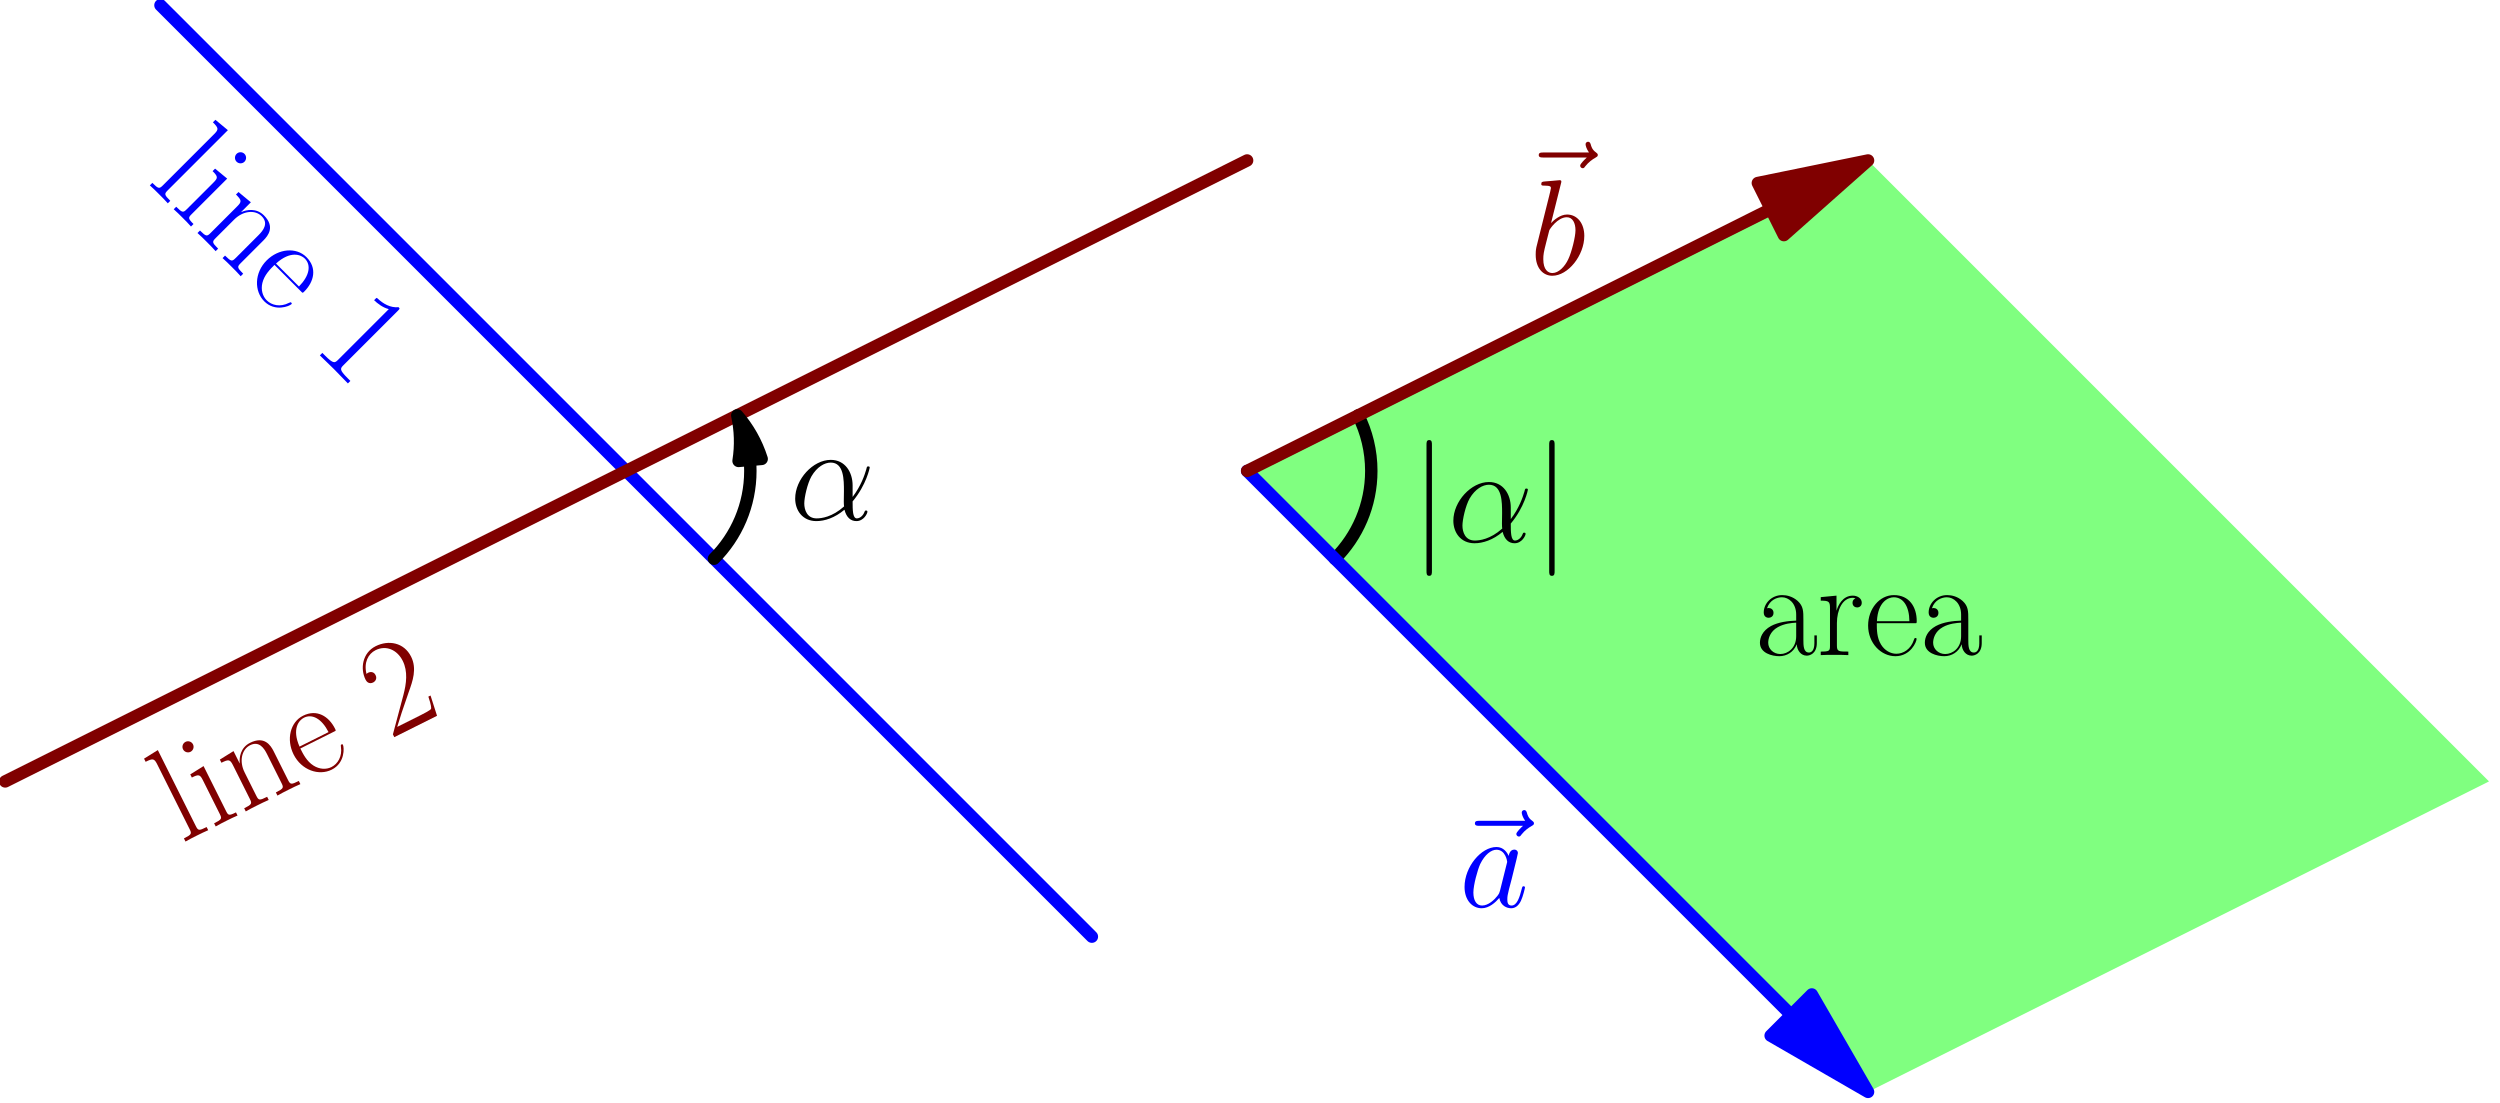 <?xml version='1.0' encoding='UTF-8'?>
<!-- This file was generated by dvisvgm 1.15.1 -->
<svg height='201.445pt' version='1.1' viewBox='56.621 54.06 456.383 201.445' width='456.383pt' xmlns='http://www.w3.org/2000/svg' xmlns:xlink='http://www.w3.org/1999/xlink'>
<defs>
<path d='M3.941 -17.698C3.941 -18.144 3.941 -18.59 3.445 -18.59S2.95 -18.144 2.95 -17.698V5.304C2.95 5.751 2.95 6.197 3.445 6.197S3.941 5.751 3.941 5.304V-17.698Z' id='g0-106'/>
<path d='M6.593 -15.839C6.593 -16.36 6.569 -16.384 6.222 -16.384C5.255 -15.219 3.792 -14.847 2.404 -14.798C2.33 -14.798 2.206 -14.798 2.181 -14.748S2.156 -14.649 2.156 -14.129C2.925 -14.129 4.214 -14.277 5.205 -14.872V-1.809C5.205 -0.942 5.156 -0.644 3.024 -0.644H2.28V0C3.47 -0.025 4.71 -0.05 5.899 -0.05S8.328 -0.025 9.518 0V-0.644H8.775C6.643 -0.644 6.593 -0.917 6.593 -1.809V-15.839Z' id='g2-49'/>
<path d='M10.336 -3.842H9.89C9.642 -2.082 9.444 -1.785 9.345 -1.636C9.221 -1.438 7.436 -1.438 7.089 -1.438H2.33C3.222 -2.404 4.957 -4.164 7.064 -6.197C8.576 -7.634 10.336 -9.32 10.336 -11.774C10.336 -14.699 8.006 -16.384 5.404 -16.384C2.677 -16.384 1.016 -13.98 1.016 -11.749C1.016 -10.782 1.735 -10.658 2.033 -10.658C2.28 -10.658 3.024 -10.807 3.024 -11.675C3.024 -12.443 2.38 -12.666 2.033 -12.666C1.884 -12.666 1.735 -12.641 1.636 -12.592C2.107 -14.699 3.545 -15.74 5.057 -15.74C7.213 -15.74 8.626 -14.03 8.626 -11.774C8.626 -9.617 7.362 -7.758 5.949 -6.147L1.016 -0.57V0H9.741L10.336 -3.842Z' id='g2-50'/>
<path d='M8.923 -6.42C8.923 -8.056 8.923 -8.923 7.882 -9.89C6.965 -10.708 5.899 -10.956 5.057 -10.956C3.098 -10.956 1.686 -9.419 1.686 -7.783C1.686 -6.866 2.429 -6.816 2.578 -6.816C2.9 -6.816 3.47 -7.015 3.47 -7.709C3.47 -8.328 2.999 -8.601 2.578 -8.601C2.479 -8.601 2.355 -8.576 2.28 -8.552C2.801 -10.113 4.139 -10.559 5.007 -10.559C6.246 -10.559 7.61 -9.469 7.61 -7.387V-6.296C6.147 -6.246 4.387 -6.048 2.999 -5.304C1.438 -4.437 0.991 -3.198 0.991 -2.256C0.991 -0.347 3.222 0.198 4.536 0.198C5.899 0.198 7.163 -0.57 7.709 -1.983C7.758 -0.892 8.452 0.099 9.543 0.099C10.063 0.099 11.377 -0.248 11.377 -2.206V-3.594H10.931V-2.181C10.931 -0.669 10.262 -0.471 9.94 -0.471C8.923 -0.471 8.923 -1.76 8.923 -2.851V-6.42ZM7.61 -3.445C7.61 -1.289 6.073 -0.198 4.71 -0.198C3.47 -0.198 2.503 -1.115 2.503 -2.256C2.503 -2.999 2.826 -4.313 4.263 -5.106C5.453 -5.775 6.816 -5.875 7.61 -5.924V-3.445Z' id='g2-97'/>
<path d='M9.444 -5.825C9.543 -5.924 9.543 -5.974 9.543 -6.222C9.543 -8.75 8.205 -10.956 5.379 -10.956C2.751 -10.956 0.669 -8.452 0.669 -5.404C0.669 -2.181 3.024 0.198 5.651 0.198C8.428 0.198 9.518 -2.429 9.518 -2.95C9.518 -3.123 9.37 -3.123 9.32 -3.123C9.146 -3.123 9.122 -3.074 9.022 -2.776C8.477 -1.091 7.114 -0.248 5.825 -0.248C4.759 -0.248 3.693 -0.843 3.024 -1.933C2.256 -3.198 2.256 -4.66 2.256 -5.825H9.444ZM2.28 -6.197C2.454 -9.766 4.363 -10.559 5.354 -10.559C7.04 -10.559 8.18 -8.973 8.205 -6.197H2.28Z' id='g2-101'/>
<path d='M3.842 -15.269C3.842 -15.814 3.396 -16.285 2.826 -16.285C2.28 -16.285 1.809 -15.839 1.809 -15.269C1.809 -14.723 2.256 -14.253 2.826 -14.253C3.371 -14.253 3.842 -14.699 3.842 -15.269ZM0.942 -10.584V-9.94C2.33 -9.94 2.528 -9.791 2.528 -8.601V-1.71C2.528 -0.768 2.429 -0.644 0.843 -0.644V0C1.438 -0.05 2.503 -0.05 3.123 -0.05C3.718 -0.05 4.734 -0.05 5.304 0V-0.644C3.842 -0.644 3.792 -0.793 3.792 -1.686V-10.857L0.942 -10.584Z' id='g2-105'/>
<path d='M3.792 -17.202L0.843 -16.93V-16.285C2.305 -16.285 2.528 -16.136 2.528 -14.947V-1.71C2.528 -0.768 2.429 -0.644 0.843 -0.644V0C1.438 -0.05 2.528 -0.05 3.148 -0.05C3.792 -0.05 4.883 -0.05 5.478 0V-0.644C3.892 -0.644 3.792 -0.744 3.792 -1.71V-17.202Z' id='g2-108'/>
<path d='M10.287 -7.535C10.287 -8.799 10.039 -10.857 7.114 -10.857C5.156 -10.857 4.139 -9.345 3.768 -8.353H3.743V-10.857L0.818 -10.584V-9.94C2.28 -9.94 2.503 -9.791 2.503 -8.601V-1.71C2.503 -0.768 2.404 -0.644 0.818 -0.644V0C1.413 -0.05 2.503 -0.05 3.148 -0.05S4.908 -0.05 5.503 0V-0.644C3.916 -0.644 3.817 -0.744 3.817 -1.71V-6.469C3.817 -8.75 5.205 -10.46 6.94 -10.46C8.775 -10.46 8.973 -8.824 8.973 -7.634V-1.71C8.973 -0.768 8.874 -0.644 7.287 -0.644V0C7.882 -0.05 8.973 -0.05 9.617 -0.05S11.377 -0.05 11.972 0V-0.644C10.386 -0.644 10.287 -0.744 10.287 -1.71V-7.535Z' id='g2-110'/>
<path d='M3.718 -5.85C3.718 -8.229 4.734 -10.46 6.593 -10.46C6.767 -10.46 6.94 -10.435 7.114 -10.361C7.114 -10.361 6.569 -10.188 6.569 -9.543C6.569 -8.948 7.04 -8.7 7.411 -8.7C7.709 -8.7 8.254 -8.874 8.254 -9.568C8.254 -10.361 7.461 -10.857 6.618 -10.857C4.734 -10.857 3.916 -9.022 3.668 -8.155H3.644V-10.857L0.768 -10.584V-9.94C2.231 -9.94 2.454 -9.791 2.454 -8.601V-1.71C2.454 -0.768 2.355 -0.644 0.768 -0.644V0C1.363 -0.05 2.503 -0.05 3.148 -0.05C3.867 -0.05 5.131 -0.05 5.8 0V-0.644C4.016 -0.644 3.718 -0.644 3.718 -1.76V-5.85Z' id='g2-114'/>
<path d='M11.476 -6.271C11.476 -8.675 10.113 -10.931 7.486 -10.931C4.239 -10.931 0.991 -7.387 0.991 -3.867C0.991 -1.71 2.33 0.248 4.858 0.248C6.395 0.248 8.229 -0.347 9.989 -1.834C10.336 -0.446 11.105 0.248 12.17 0.248C13.509 0.248 14.178 -1.14 14.178 -1.462C14.178 -1.686 14.005 -1.686 13.93 -1.686C13.732 -1.686 13.707 -1.611 13.633 -1.413C13.41 -0.793 12.84 -0.248 12.245 -0.248C11.476 -0.248 11.476 -1.834 11.476 -3.346C14.005 -6.37 14.6 -9.493 14.6 -9.518C14.6 -9.741 14.401 -9.741 14.327 -9.741C14.104 -9.741 14.079 -9.667 13.98 -9.221C13.658 -8.13 13.013 -6.197 11.476 -4.164V-6.271ZM9.915 -2.429C7.734 -0.471 5.775 -0.248 4.908 -0.248C3.148 -0.248 2.652 -1.809 2.652 -2.974C2.652 -4.04 3.198 -6.569 3.966 -7.932C4.982 -9.667 6.37 -10.435 7.486 -10.435C9.89 -10.435 9.89 -7.287 9.89 -5.205C9.89 -4.586 9.865 -3.941 9.865 -3.321C9.865 -2.826 9.89 -2.702 9.915 -2.429Z' id='g1-11'/>
<path d='M7.461 -2.95C7.337 -2.528 7.337 -2.479 6.99 -2.008C6.445 -1.314 5.354 -0.248 4.189 -0.248C3.173 -0.248 2.603 -1.165 2.603 -2.627C2.603 -3.991 3.371 -6.767 3.842 -7.808C4.685 -9.543 5.85 -10.435 6.816 -10.435C8.452 -10.435 8.775 -8.403 8.775 -8.205C8.775 -8.18 8.7 -7.857 8.675 -7.808L7.461 -2.95ZM9.047 -9.295C8.775 -9.94 8.105 -10.931 6.816 -10.931C4.016 -10.931 0.991 -7.312 0.991 -3.644C0.991 -1.19 2.429 0.248 4.115 0.248C5.478 0.248 6.643 -0.818 7.337 -1.636C7.585 -0.174 8.75 0.248 9.493 0.248S10.832 -0.198 11.278 -1.091C11.675 -1.933 12.022 -3.445 12.022 -3.545C12.022 -3.668 11.923 -3.768 11.774 -3.768C11.551 -3.768 11.526 -3.644 11.427 -3.272C11.055 -1.809 10.584 -0.248 9.568 -0.248C8.849 -0.248 8.799 -0.892 8.799 -1.388C8.799 -1.958 8.874 -2.231 9.097 -3.198C9.27 -3.817 9.394 -4.363 9.593 -5.081C10.51 -8.799 10.733 -9.692 10.733 -9.84C10.733 -10.188 10.46 -10.46 10.088 -10.46C9.295 -10.46 9.097 -9.593 9.047 -9.295Z' id='g1-97'/>
<path d='M5.726 -16.582C5.751 -16.682 5.8 -16.83 5.8 -16.954C5.8 -17.202 5.552 -17.202 5.503 -17.202C5.478 -17.202 4.586 -17.128 4.139 -17.078C3.718 -17.053 3.346 -17.004 2.9 -16.979C2.305 -16.93 2.132 -16.905 2.132 -16.459C2.132 -16.211 2.38 -16.211 2.627 -16.211C3.892 -16.211 3.892 -15.988 3.892 -15.74C3.892 -15.566 3.693 -14.847 3.594 -14.401L2.999 -12.022C2.751 -11.03 1.339 -5.404 1.239 -4.957C1.115 -4.338 1.115 -3.916 1.115 -3.594C1.115 -1.066 2.528 0.248 4.139 0.248C7.015 0.248 9.989 -3.445 9.989 -7.04C9.989 -9.32 8.7 -10.931 6.841 -10.931C5.552 -10.931 4.387 -9.865 3.916 -9.37L5.726 -16.582ZM4.164 -0.248C3.371 -0.248 2.503 -0.843 2.503 -2.776C2.503 -3.594 2.578 -4.065 3.024 -5.8C3.098 -6.122 3.495 -7.709 3.594 -8.031C3.644 -8.229 5.106 -10.435 6.792 -10.435C7.882 -10.435 8.378 -9.345 8.378 -8.056C8.378 -6.866 7.684 -4.065 7.064 -2.776C6.445 -1.438 5.304 -0.248 4.164 -0.248Z' id='g1-98'/>
<path d='M13.261 -14.798C12.964 -14.525 12.046 -13.658 12.046 -13.311C12.046 -13.063 12.27 -12.84 12.518 -12.84C12.741 -12.84 12.84 -12.988 13.013 -13.236C13.608 -13.98 14.277 -14.451 14.847 -14.773C15.095 -14.922 15.269 -14.996 15.269 -15.269C15.269 -15.492 15.07 -15.616 14.922 -15.74C14.228 -16.211 14.054 -16.88 13.98 -17.177C13.905 -17.376 13.831 -17.673 13.484 -17.673C13.335 -17.673 13.038 -17.574 13.038 -17.202C13.038 -16.979 13.187 -16.384 13.658 -15.715H5.329C4.908 -15.715 4.486 -15.715 4.486 -15.244C4.486 -14.798 4.933 -14.798 5.329 -14.798H13.261Z' id='g1-126'/>
</defs>
<g id='page1'>
<g transform='matrix(0.996 0 0 0.996 170.929 140.031)'>
<path d='M -85.358 -85.358L 85.358 85.358' fill='none' stroke='#0000ff' stroke-linecap='round' stroke-linejoin='round' stroke-miterlimit='10.037' stroke-width='2.276'/>
</g><g fill='#0000ff' transform='matrix(0.707 0.707 -0.707 0.707 100.205 -53.453)'>
<use x='87.645' xlink:href='#g2-108' y='111.445'/>
<use x='93.81' xlink:href='#g2-105' y='111.445'/>
<use x='99.974' xlink:href='#g2-110' y='111.445'/>
<use x='112.59' xlink:href='#g2-101' y='111.445'/>
<use x='130.108' xlink:href='#g2-49' y='111.445'/>
</g>

<g transform='matrix(0.996 0 0 0.996 170.929 140.031)'>
<path d='M -113.811 56.906L 113.811 -56.906' fill='none' stroke='#800000' stroke-linecap='round' stroke-linejoin='round' stroke-miterlimit='10.037' stroke-width='2.276'/>
</g><g fill='#800000' transform='matrix(0.894 -0.447 0.447 0.894 -69.582 66.587)'>
<use x='79.262' xlink:href='#g2-108' y='197.884'/>
<use x='85.427' xlink:href='#g2-105' y='197.884'/>
<use x='91.592' xlink:href='#g2-110' y='197.884'/>
<use x='104.207' xlink:href='#g2-101' y='197.884'/>
<use x='121.725' xlink:href='#g2-50' y='197.884'/>
</g>

<g transform='matrix(0.996 0 0 0.996 170.929 140.031)'>
<path d='M 22.674 -2.017C 22.732 -1.353 22.762 -0.68 22.762 0C 22.762 6.286 20.215 11.976 16.095 16.095' fill='none' stroke='#000000' stroke-linecap='round' stroke-linejoin='round' stroke-miterlimit='10.037' stroke-width='2.276'/>
</g>
<g transform='matrix(0.996 0 0 0.996 170.929 140.031)'>
<path d='M 20.364 -10.182C 20.947 -7.498 21.05 -4.676 20.602 -1.835L 24.838 -2.207C 23.876 -5.224 22.332 -7.914 20.364 -10.182Z' fill='#000000'/>
</g>
<g transform='matrix(0.996 0 0 0.996 170.929 140.031)'>
<path d='M 20.364 -10.182C 20.947 -7.498 21.05 -4.676 20.602 -1.835L 24.838 -2.207C 23.876 -5.224 22.332 -7.914 20.364 -10.182Z' fill='none' stroke='#000000' stroke-linecap='round' stroke-linejoin='round' stroke-miterlimit='10.037' stroke-width='2.276'/>
</g><use x='200.793' xlink:href='#g1-11' y='148.941'/>

<g transform='matrix(0.996 0 0 0.996 170.929 140.031)'>
<path d='M 113.811 0L 227.622 113.811L 341.433 56.906L 227.622 -56.906L 113.811 0Z' fill='#80ff80'/>
</g><use x='376.911' xlink:href='#g2-97' y='173.653'/>
<use x='388.237' xlink:href='#g2-114' y='173.653'/>
<use x='396.982' xlink:href='#g2-101' y='173.653'/>
<use x='407.017' xlink:href='#g2-97' y='173.653'/>

<g transform='matrix(0.996 0 0 0.996 170.929 140.031)'>
<path d='M 129.906 16.095C 134.025 11.976 136.573 6.286 136.573 0C 136.573 -3.66 135.709 -7.118 134.175 -10.182' fill='none' stroke='#000000' stroke-linecap='round' stroke-linejoin='round' stroke-miterlimit='10.037' stroke-width='2.276'/>
</g><use x='314.083' xlink:href='#g0-106' y='152.985'/>
<use x='320.943' xlink:href='#g1-11' y='152.985'/>
<use x='336.48' xlink:href='#g0-106' y='152.985'/>

<g transform='matrix(0.996 0 0 0.996 170.929 140.031)'>
<path d='M 213.539 99.728L 113.811 0' fill='none' stroke='#0000ff' stroke-linecap='round' stroke-linejoin='round' stroke-miterlimit='10.037' stroke-width='2.276'/>
</g>
<g transform='matrix(0.996 0 0 0.996 170.929 140.031)'>
<path d='M 227.622 113.811L 217.312 95.954L 209.765 103.501L 227.622 113.811Z' fill='#0000ff'/>
</g>
<g transform='matrix(0.996 0 0 0.996 170.929 140.031)'>
<path d='M 227.622 113.811L 217.312 95.954L 209.765 103.501L 227.622 113.811Z' fill='none' stroke='#0000ff' stroke-linecap='round' stroke-linejoin='round' stroke-miterlimit='10.037' stroke-width='2.276'/>
</g><g fill='#0000ff'>
<use x='321.384' xlink:href='#g1-126' y='219.616'/>
<use x='322.988' xlink:href='#g1-97' y='219.616'/>
</g>

<g transform='matrix(0.996 0 0 0.996 170.929 140.031)'>
<path d='M 209.808 -47.998L 113.811 0' fill='none' stroke='#800000' stroke-linecap='round' stroke-linejoin='round' stroke-miterlimit='10.037' stroke-width='2.276'/>
</g>
<g transform='matrix(0.996 0 0 0.996 170.929 140.031)'>
<path d='M 227.622 -56.906L 207.421 -52.772L 212.194 -43.225L 227.622 -56.906Z' fill='#800000'/>
</g>
<g transform='matrix(0.996 0 0 0.996 170.929 140.031)'>
<path d='M 227.622 -56.906L 207.421 -52.772L 212.194 -43.225L 227.622 -56.906Z' fill='none' stroke='#800000' stroke-linecap='round' stroke-linejoin='round' stroke-miterlimit='10.037' stroke-width='2.276'/>
</g><g fill='#800000'>
<use x='333.038' xlink:href='#g1-126' y='97.612'/>
<use x='335.852' xlink:href='#g1-98' y='104.153'/>
</g>
</g>
</svg>
